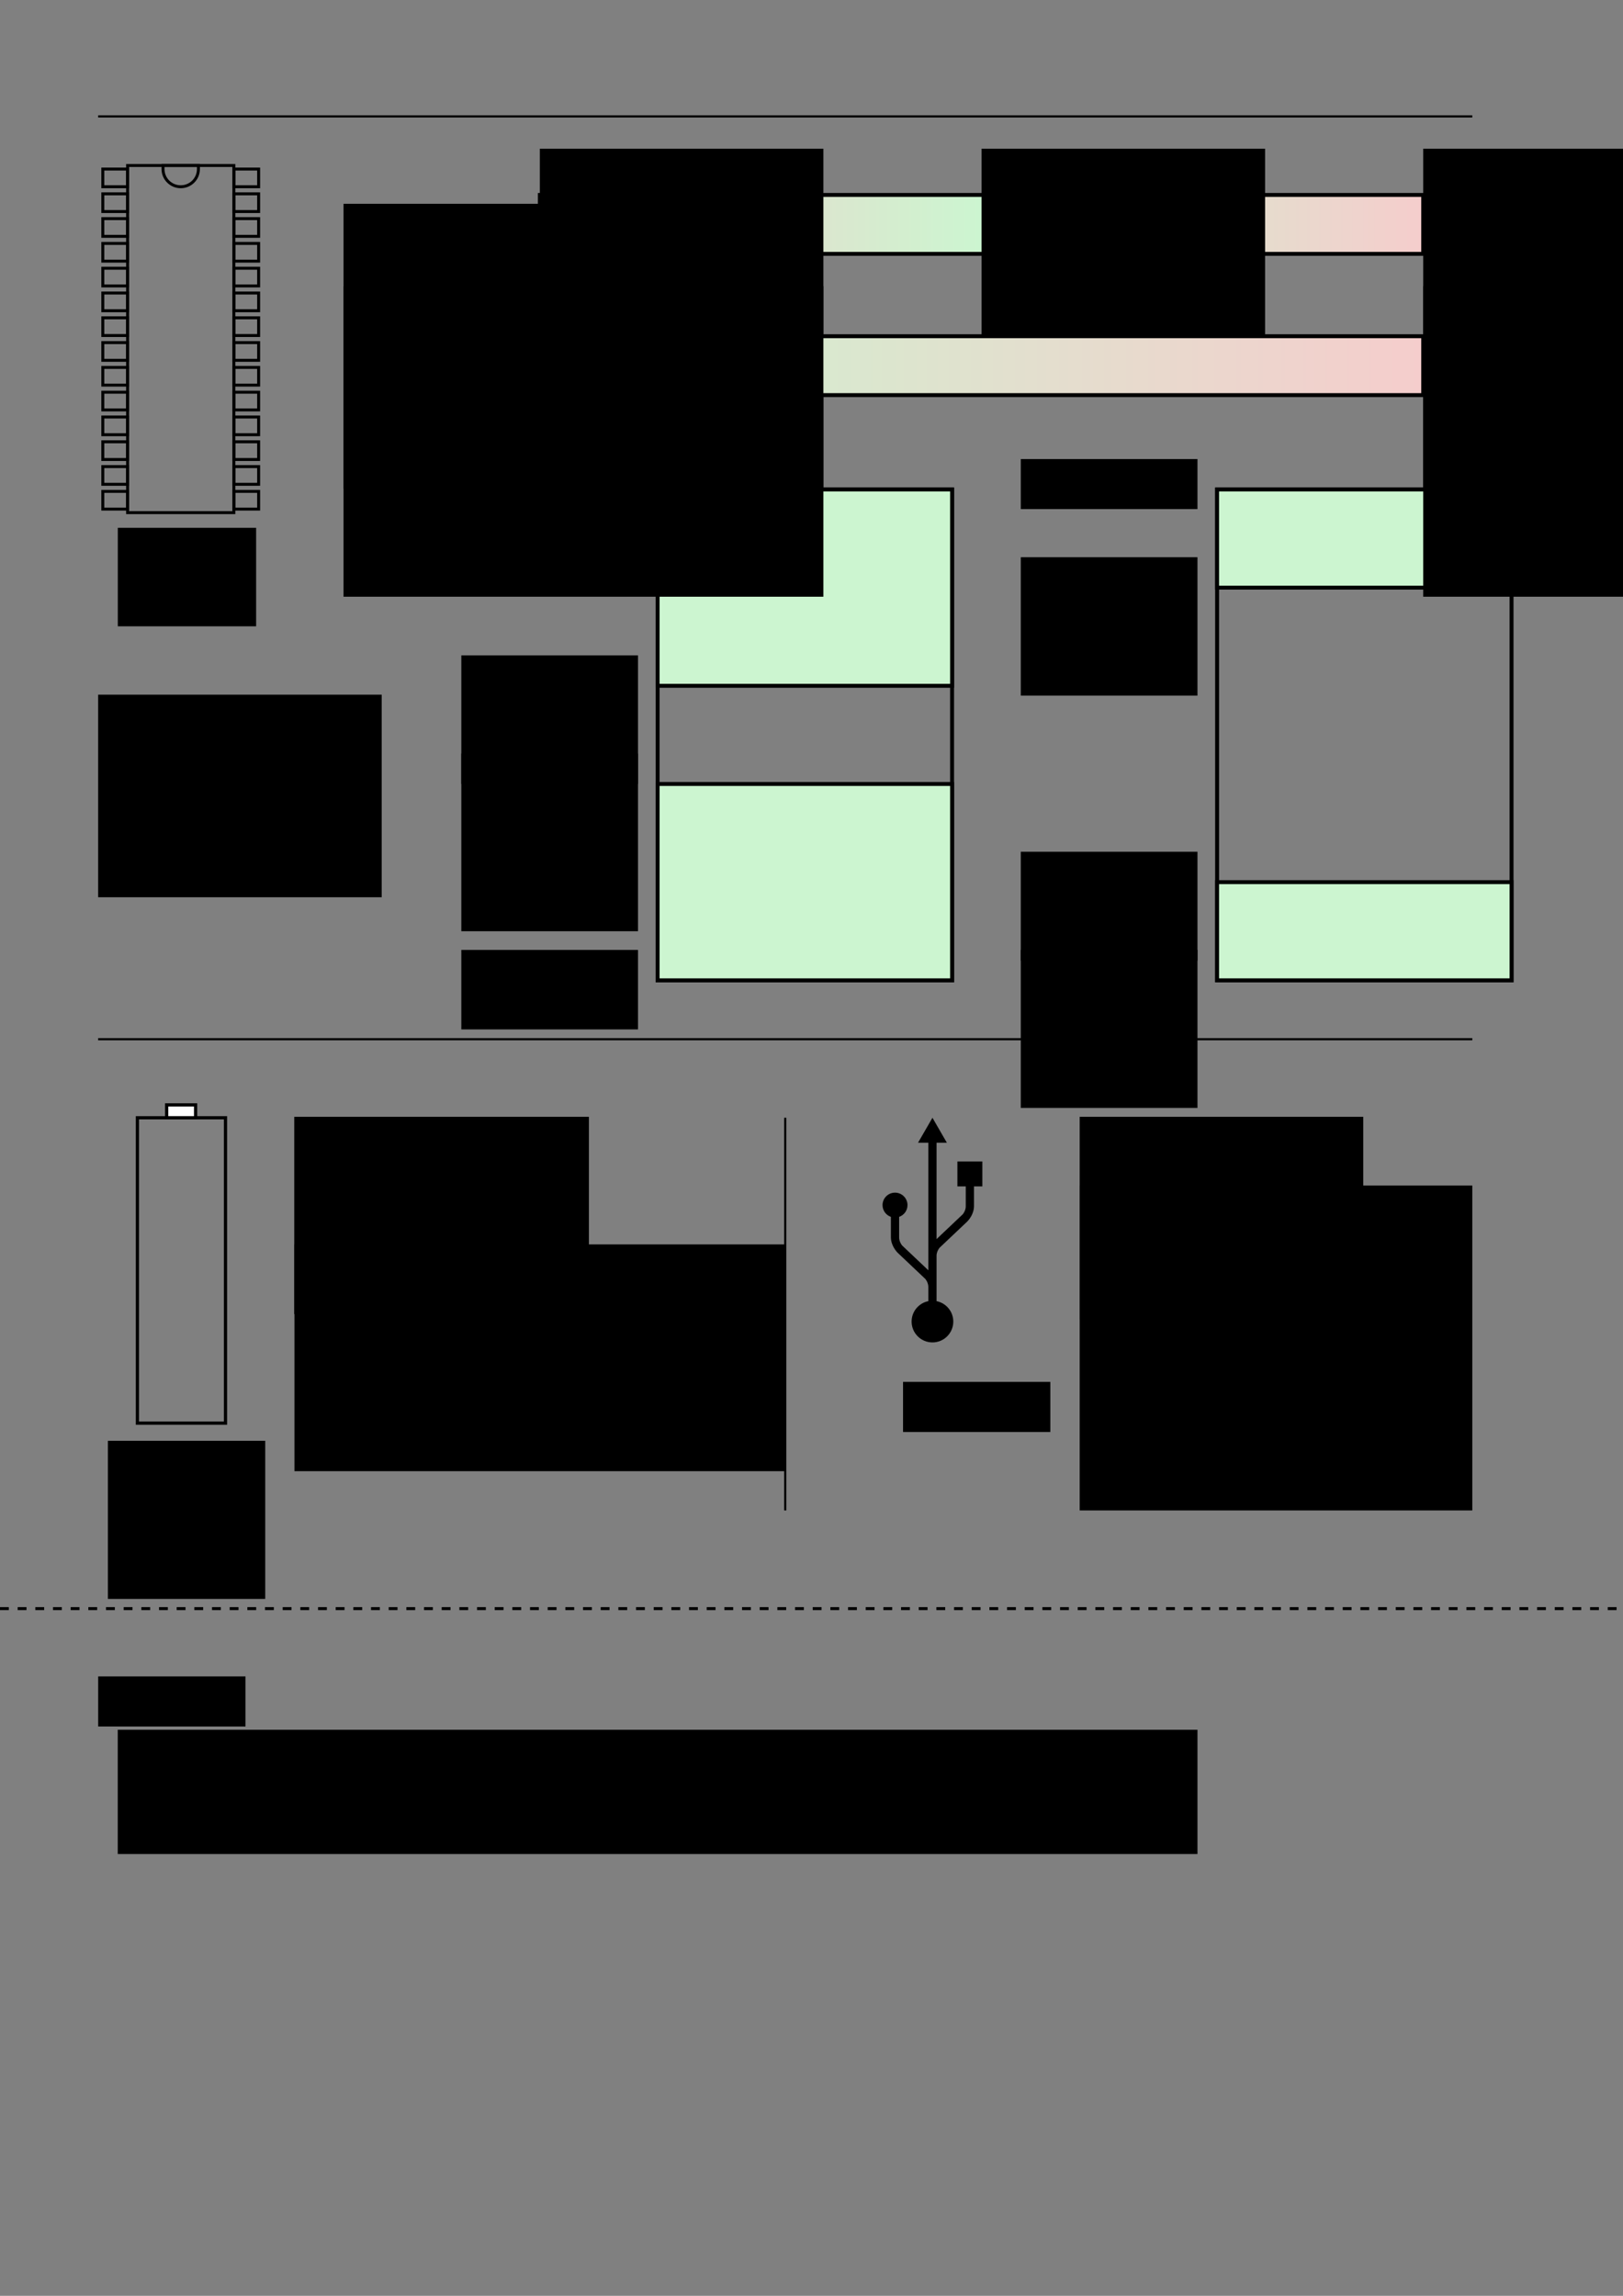 <?xml version="1.0" encoding="UTF-8" standalone="no"?>
<!-- Created with Inkscape (http://www.inkscape.org/) -->

<svg
   xmlns:dc="http://purl.org/dc/elements/1.1/"
   xmlns:cc="http://creativecommons.org/ns#"
   xmlns:rdf="http://www.w3.org/1999/02/22-rdf-syntax-ns#"
   xmlns:svg="http://www.w3.org/2000/svg"
   xmlns="http://www.w3.org/2000/svg"
   xmlns:xlink="http://www.w3.org/1999/xlink"
   xmlns:sodipodi="http://sodipodi.sourceforge.net/DTD/sodipodi-0.dtd"
   xmlns:inkscape="http://www.inkscape.org/namespaces/inkscape"
   width="744.094"
   height="1052.362"
   id="svg2"
   version="1.1"
   inkscape:version="0.48.5 r10040"
   sodipodi:docname="cheatsheet-pg2.svg">
  <rect width="100%" height="100%" fill="#808080" stroke="none"/>
  <defs
     id="defs4">
    <linearGradient
       id="linearGradient11385">
      <stop
         style="stop-color:#ccf5d0;stop-opacity:1;"
         offset="0"
         id="stop11387" />
      <stop
         style="stop-color:#f5cdcc;stop-opacity:1;"
         offset="1"
         id="stop11389" />
    </linearGradient>
    <linearGradient
       id="linearGradient9529">
      <stop
         style="stop-color:#f5decc;stop-opacity:1;"
         offset="0"
         id="stop9531" />
      <stop
         style="stop-color:#f5decc;stop-opacity:0;"
         offset="1"
         id="stop9533" />
    </linearGradient>
    <linearGradient
       id="linearGradient9102">
      <stop
         style="stop-color:#f5cdcc;stop-opacity:1;"
         offset="0"
         id="stop9104" />
      <stop
         id="stop9112"
         offset="0.5"
         style="stop-color:#ccf5d0;stop-opacity:1;" />
      <stop
         style="stop-color:#f5cdcc;stop-opacity:1;"
         offset="1"
         id="stop9106" />
    </linearGradient>
    <clipPath
       clipPathUnits="userSpaceOnUse"
       id="clipPath10225">
      <rect
         style="fill:#000000;fill-opacity:1;stroke:#000000;stroke-width:0.547;stroke-miterlimit:4;stroke-opacity:1;stroke-dasharray:none;stroke-dashoffset:0"
         id="rect10227"
         width="123.944"
         height="8.136"
         x="197.489"
         y="635.989" />
    </clipPath>
    <linearGradient
       inkscape:collect="always"
       xlink:href="#linearGradient9102"
       id="linearGradient10415"
       gradientUnits="userSpaceOnUse"
       gradientTransform="translate(45,-18)"
       x1="179.1"
       y1="174.862"
       x2="540.9"
       y2="174.862" />
    <linearGradient
       inkscape:collect="always"
       xlink:href="#colors"
       id="gradient"
       x1="72.5"
       y1="43.5"
       x2="72.5"
       y2="50"
       gradientUnits="userSpaceOnUse"
       spreadMethod="reflect" />
    <linearGradient
       id="colors">
      <stop
         style="stop-color:#333333;stop-opacity:1"
         offset="0"
         id="dark" />
      <stop
         style="stop-color:#e6e6e6;stop-opacity:1"
         offset="1"
         id="light" />
    </linearGradient>
    <linearGradient
       inkscape:collect="always"
       xlink:href="#linearGradient11385"
       id="linearGradient12364"
       gradientUnits="userSpaceOnUse"
       gradientTransform="translate(22.5,-61.247)"
       x1="224.1"
       y1="228.862"
       x2="630.9"
       y2="228.862" />
    <linearGradient
       inkscape:collect="always"
       xlink:href="#linearGradient9102"
       id="linearGradient12426"
       gradientUnits="userSpaceOnUse"
       gradientTransform="translate(67.5,-83.747)"
       x1="180"
       y1="173.109"
       x2="585"
       y2="173.109" />
  </defs>
  <sodipodi:namedview
     id="base"
     pagecolor="#ffffff"
     bordercolor="#666666"
     borderopacity="1.0"
     inkscape:pageopacity="0.0"
     inkscape:pageshadow="2"
     inkscape:zoom="0.98994951"
     inkscape:cx="513.82071"
     inkscape:cy="506.66891"
     inkscape:document-units="in"
     inkscape:current-layer="layer1"
     showgrid="true"
     inkscape:window-width="1680"
     inkscape:window-height="1001"
     inkscape:window-x="0"
     inkscape:window-y="26"
     inkscape:window-maximized="1"
     showguides="true"
     inkscape:guide-bbox="true"
     units="in">
    <inkscape:grid
       type="xygrid"
       id="grid2985"
       empspacing="10"
       visible="true"
       enabled="true"
       snapvisiblegridlinesonly="true"
       units="in"
       spacingx="0.05in"
       spacingy="0.05in" />
    <sodipodi:guide
       orientation="0,1"
       position="432,828"
       id="guide3859" />
  </sodipodi:namedview>
  <g
     inkscape:label="Layer 1"
     inkscape:groupmode="layer"
     id="layer1">
    <path
       style="fill:none;stroke:#000000;stroke-width:1.35;stroke-linecap:butt;stroke-linejoin:miter;stroke-opacity:1;stroke-miterlimit:4;stroke-dasharray:4.05,4.05;stroke-dashoffset:0"
       d="m 0,737.362 742.5,0"
       id="path4693"
       inkscape:connector-curvature="0"
       sodipodi:nodetypes="cc" />
    <flowRoot
       xml:space="preserve"
       id="flowRoot9092"
       style="font-size:40px;font-style:normal;font-variant:normal;font-weight:normal;font-stretch:normal;line-height:125%;letter-spacing:0px;word-spacing:0px;fill:#000000;fill-opacity:1;stroke:none;font-family:Droid Sans;-inkscape-font-specification:Droid Sans"
       transform="translate(67.5,-84.655)"><flowRegion
         id="flowRegion9094"><rect
           id="rect9096"
           width="130"
           height="92.857"
           x="90"
           y="178.076" /></flowRegion><flowPara
         id="flowPara9098"
         style="font-size:14px">VDD</flowPara></flowRoot>    <rect
       style="fill:url(#linearGradient12426);fill-opacity:1;stroke:#000000;stroke-width:1.8;stroke-miterlimit:4;stroke-opacity:1;stroke-dasharray:none;stroke-dashoffset:0"
       id="rect9100"
       width="405"
       height="27"
       x="247.5"
       y="89.362"
       rx="0"
       ry="0" />
    <flowRoot
       xml:space="preserve"
       id="flowRoot9092-6"
       style="font-size:40px;font-style:normal;font-variant:normal;font-weight:normal;font-stretch:normal;line-height:125%;letter-spacing:0px;word-spacing:0px;fill:#000000;fill-opacity:1;stroke:none;font-family:Droid Sans;-inkscape-font-specification:Droid Sans"
       transform="translate(157.5,-109.902)"><flowRegion
         id="flowRegion9094-6"><rect
           id="rect9096-8"
           width="130"
           height="92.857"
           x="90"
           y="178.076" /></flowRegion><flowPara
         id="flowPara9098-3"
         style="font-size:14px">1.8 V</flowPara></flowRoot>    <flowRoot
       xml:space="preserve"
       id="flowRoot9092-6-5"
       style="font-size:40px;font-style:normal;font-variant:normal;font-weight:normal;font-stretch:normal;line-height:125%;letter-spacing:0px;word-spacing:0px;fill:#000000;fill-opacity:1;stroke:none;font-family:Droid Sans;-inkscape-font-specification:Droid Sans"
       transform="translate(562.5,-109.902)"><flowRegion
         id="flowRegion9094-6-8"><rect
           id="rect9096-8-1"
           width="130"
           height="92.857"
           x="90"
           y="178.076" /></flowRegion><flowPara
         id="flowPara9098-3-2"
         style="font-size:14px">3.6 V</flowPara></flowRoot>    <flowRoot
       xml:space="preserve"
       id="flowRoot9092-6-5-9"
       style="font-size:40px;font-style:normal;font-variant:normal;font-weight:normal;font-stretch:normal;line-height:125%;letter-spacing:0px;word-spacing:0px;fill:#000000;fill-opacity:1;stroke:none;font-family:Droid Sans;-inkscape-font-specification:Droid Sans"
       transform="translate(360,-109.902)"><flowRegion
         id="flowRegion9094-6-8-0"><rect
           id="rect9096-8-1-4"
           width="130"
           height="92.857"
           x="90"
           y="178.076" /></flowRegion><flowPara
         id="flowPara9098-3-2-5"
         style="font-size:14px">3.3 V</flowPara></flowRoot>    <flowRoot
       xml:space="preserve"
       id="flowRoot9092-8"
       style="font-size:40px;font-style:normal;font-variant:normal;font-weight:normal;font-stretch:normal;line-height:125%;letter-spacing:0px;word-spacing:0px;fill:#000000;fill-opacity:1;stroke:none;font-family:Droid Sans;-inkscape-font-specification:Droid Sans"
       transform="translate(67.5,-46.902)"><flowRegion
         id="flowRegion9094-2"><rect
           id="rect9096-7"
           width="130"
           height="92.857"
           x="90"
           y="178.076" /></flowRegion><flowPara
         id="flowPara9098-36"
         style="font-size:14px">IDD</flowPara><flowPara
         style="font-size:14px"
         id="flowPara11355">at</flowPara></flowRoot>    <rect
       style="fill:none;stroke:#000000;stroke-width:1.8;stroke-miterlimit:4;stroke-opacity:1;stroke-dasharray:none;stroke-dashoffset:0"
       id="rect9251"
       width="135"
       height="225"
       x="558"
       y="224.362" />
    <rect
       style="fill:#ccf5d0;fill-opacity:1;stroke:#000000;stroke-width:1.8;stroke-miterlimit:4;stroke-opacity:1;stroke-dasharray:none;stroke-dashoffset:0"
       id="rect9251-7"
       width="135"
       height="45"
       x="558"
       y="224.362" />
    <rect
       style="fill:#ccf5d0;fill-opacity:1;stroke:#000000;stroke-width:1.8;stroke-miterlimit:4;stroke-opacity:1;stroke-dasharray:none;stroke-dashoffset:0"
       id="rect9251-7-8"
       width="135"
       height="45"
       x="558"
       y="404.362" />
    <g
       id="g3836"
       transform="translate(54,-1.753)">
      <rect
         y="226.115"
         x="247.5"
         height="225"
         width="135"
         id="rect9251-6"
         style="fill:none;stroke:#000000;stroke-width:1.8;stroke-miterlimit:4;stroke-opacity:1;stroke-dasharray:none;stroke-dashoffset:0" />
      <rect
         y="226.115"
         x="247.5"
         height="90"
         width="135"
         id="rect9251-7-5"
         style="fill:#ccf5d0;fill-opacity:1;stroke:#000000;stroke-width:1.8;stroke-miterlimit:4;stroke-opacity:1;stroke-dasharray:none;stroke-dashoffset:0" />
      <rect
         y="361.115"
         x="247.5"
         height="90"
         width="135"
         id="rect9251-7-8-8"
         style="fill:#ccf5d0;fill-opacity:1;stroke:#000000;stroke-width:1.8;stroke-miterlimit:4;stroke-opacity:1;stroke-dasharray:none;stroke-dashoffset:0" />
      <flowRoot
         transform="translate(67.5,34.098)"
         style="font-size:40px;font-style:normal;font-variant:normal;font-weight:normal;font-stretch:normal;text-align:end;line-height:125%;letter-spacing:0px;word-spacing:0px;text-anchor:end;fill:#000000;fill-opacity:1;stroke:none;font-family:Droid Sans;-inkscape-font-specification:Droid Sans"
         id="flowRoot9092-2"
         xml:space="preserve"><flowRegion
           id="flowRegion9094-4"><rect
             style="text-align:end;text-anchor:end"
             y="178.076"
             x="90"
             height="58.941"
             width="81"
             id="rect9096-4" /></flowRegion><flowPara
           style="font-size:14px;text-align:end;text-anchor:end"
           id="flowPara9098-39">VDD</flowPara></flowRoot>      <flowRoot
         transform="translate(67.5,124.098)"
         style="font-size:40px;font-style:normal;font-variant:normal;font-weight:normal;font-stretch:normal;text-align:end;line-height:125%;letter-spacing:0px;word-spacing:0px;text-anchor:end;fill:#000000;fill-opacity:1;stroke:none;font-family:Droid Sans;-inkscape-font-specification:Droid Sans"
         id="flowRoot9092-2-2"
         xml:space="preserve"><flowRegion
           id="flowRegion9094-4-2"><rect
             style="text-align:end;text-anchor:end"
             y="178.076"
             x="90"
             height="58.941"
             width="81"
             id="rect9096-4-7" /></flowRegion><flowPara
           style="font-size:14px;text-align:end;text-anchor:end"
           id="flowPara9098-39-6">VIH </flowPara><flowPara
           id="flowPara9539"
           style="font-size:14px;text-align:end;text-anchor:end">  = 0.7 x VDD</flowPara></flowRoot>      <flowRoot
         transform="translate(67.5,169.098)"
         style="font-size:40px;font-style:normal;font-variant:normal;font-weight:normal;font-stretch:normal;text-align:end;line-height:125%;letter-spacing:0px;word-spacing:0px;text-anchor:end;fill:#000000;fill-opacity:1;stroke:none;font-family:Droid Sans;-inkscape-font-specification:Droid Sans"
         id="flowRoot9092-2-2-7"
         xml:space="preserve"><flowRegion
           id="flowRegion9094-4-2-8"><rect
             style="text-align:end;text-anchor:end"
             y="178.076"
             x="90"
             height="81.441"
             width="81"
             id="rect9096-4-7-7" /></flowRegion><flowPara
           style="font-size:14px;text-align:end;text-anchor:end"
           id="flowPara9098-39-6-9">VIL</flowPara><flowPara
           id="flowPara9541"
           style="font-size:14px;text-align:end;text-anchor:end">  = 0.3 x VDD</flowPara></flowRoot>      <flowRoot
         transform="translate(67.5,259.098)"
         style="font-size:40px;font-style:normal;font-variant:normal;font-weight:normal;font-stretch:normal;text-align:end;line-height:125%;letter-spacing:0px;word-spacing:0px;text-anchor:end;fill:#000000;fill-opacity:1;stroke:none;font-family:Droid Sans;-inkscape-font-specification:Droid Sans"
         id="flowRoot9092-2-2-7-9"
         xml:space="preserve"><flowRegion
           id="flowRegion9094-4-2-8-7"><rect
             style="text-align:end;text-anchor:end"
             y="178.076"
             x="90"
             height="36.441"
             width="81"
             id="rect9096-4-7-7-6" /></flowRegion><flowPara
           style="font-size:14px;text-align:end;text-anchor:end"
           id="flowPara9098-39-6-9-4">GND</flowPara></flowRoot>    </g>
    <flowRoot
       xml:space="preserve"
       id="flowRoot9092-2-8"
       style="font-size:40px;font-style:normal;font-variant:normal;font-weight:normal;font-stretch:normal;text-align:end;line-height:125%;letter-spacing:0px;word-spacing:0px;text-anchor:end;fill:#000000;fill-opacity:1;stroke:none;font-family:Droid Sans;-inkscape-font-specification:Droid Sans"
       transform="translate(378,32.345)"><flowRegion
         id="flowRegion9094-4-8"><rect
           id="rect9096-4-3"
           width="81"
           height="22.941"
           x="90"
           y="178.076"
           style="text-align:end;text-anchor:end" /></flowRegion><flowPara
         id="flowPara9098-39-1"
         style="font-size:14px;text-align:end;text-anchor:end">VDD</flowPara></flowRoot>    <flowRoot
       xml:space="preserve"
       id="flowRoot9092-2-2-4"
       style="font-size:40px;font-style:normal;font-variant:normal;font-weight:normal;font-stretch:normal;text-align:end;line-height:125%;letter-spacing:0px;word-spacing:0px;text-anchor:end;fill:#000000;fill-opacity:1;stroke:none;font-family:Droid Sans;-inkscape-font-specification:Droid Sans"
       transform="translate(378,77.345)"><flowRegion
         id="flowRegion9094-4-2-2"><rect
           id="rect9096-4-7-5"
           width="81"
           height="63.441"
           x="90"
           y="178.076"
           style="text-align:end;text-anchor:end" /></flowRegion><flowPara
         id="flowPara9098-39-6-5"
         style="font-size:14px;text-align:end;text-anchor:end">VOH</flowPara><flowPara
         style="font-size:14px;text-align:end;text-anchor:end"
         id="flowPara9543">  = VDD - 0.4</flowPara></flowRoot>    <flowRoot
       xml:space="preserve"
       id="flowRoot9092-2-2-4-6"
       style="font-size:40px;font-style:normal;font-variant:normal;font-weight:normal;font-stretch:normal;text-align:end;line-height:125%;letter-spacing:0px;word-spacing:0px;text-anchor:end;fill:#000000;fill-opacity:1;stroke:none;font-family:Droid Sans;-inkscape-font-specification:Droid Sans"
       transform="translate(378,212.345)"><flowRegion
         id="flowRegion9094-4-2-2-4"><rect
           id="rect9096-4-7-5-5"
           width="81"
           height="49.941"
           x="90"
           y="178.076"
           style="text-align:end;text-anchor:end" /></flowRegion><flowPara
         style="font-size:14px;text-align:end;text-anchor:end"
         id="flowPara9545">VOL</flowPara><flowPara
         style="font-size:14px;text-align:end;text-anchor:end"
         id="flowPara10394">  = 0.4</flowPara></flowRoot>    <flowRoot
       xml:space="preserve"
       id="flowRoot9092-2-2-4-6-1"
       style="font-size:40px;font-style:normal;font-variant:normal;font-weight:normal;font-stretch:normal;text-align:end;line-height:125%;letter-spacing:0px;word-spacing:0px;text-anchor:end;fill:#000000;fill-opacity:1;stroke:none;font-family:Droid Sans;-inkscape-font-specification:Droid Sans"
       transform="translate(378,257.345)"><flowRegion
         id="flowRegion9094-4-2-2-4-3"><rect
           id="rect9096-4-7-5-5-5"
           width="81"
           height="72.441"
           x="90"
           y="178.076"
           style="text-align:end;text-anchor:end" /></flowRegion><flowPara
         id="flowPara9098-39-6-5-2-5"
         style="font-size:14px;text-align:end;text-anchor:end">GND</flowPara></flowRoot>    <rect
       style="fill:url(#linearGradient12364);fill-opacity:1;stroke:#000000;stroke-width:1.8;stroke-miterlimit:4;stroke-opacity:1;stroke-dasharray:none;stroke-dashoffset:0"
       id="rect10244"
       width="405"
       height="27"
       x="247.5"
       y="154.115" />
    <flowRoot
       xml:space="preserve"
       id="flowRoot9092-6-0"
       style="font-size:40px;font-style:normal;font-variant:normal;font-weight:normal;font-stretch:normal;line-height:125%;letter-spacing:0px;word-spacing:0px;fill:#000000;fill-opacity:1;stroke:none;font-family:Droid Sans;-inkscape-font-specification:Droid Sans"
       transform="translate(157.5,-46.902)"><flowRegion
         id="flowRegion9094-6-0"><rect
           id="rect9096-8-5"
           width="130"
           height="92.857"
           x="90"
           y="178.076" /></flowRegion><flowPara
         id="flowPara9098-3-22"
         style="font-size:14px">3 mA</flowPara></flowRoot>    <flowRoot
       xml:space="preserve"
       id="flowRoot9092-6-0-4"
       style="font-size:40px;font-style:normal;font-variant:normal;font-weight:normal;font-stretch:normal;line-height:125%;letter-spacing:0px;word-spacing:0px;fill:#000000;fill-opacity:1;stroke:none;font-family:Droid Sans;-inkscape-font-specification:Droid Sans"
       transform="translate(562.5,-46.902)"><flowRegion
         id="flowRegion9094-6-0-0"><rect
           id="rect9096-8-5-9"
           width="130"
           height="92.857"
           x="90"
           y="178.076" /></flowRegion><flowPara
         id="flowPara9098-3-22-4"
         style="font-size:14px">9 mA</flowPara></flowRoot>    <flowRoot
       xml:space="preserve"
       id="flowRoot9092-6-0-0"
       style="font-size:40px;font-style:normal;font-variant:normal;font-weight:normal;font-stretch:normal;line-height:125%;letter-spacing:0px;word-spacing:0px;fill:#000000;fill-opacity:1;stroke:none;font-family:Droid Sans;-inkscape-font-specification:Droid Sans"
       transform="translate(157.5,2.598)"><flowRegion
         id="flowRegion9094-6-0-1"><rect
           id="rect9096-8-5-3"
           width="130"
           height="92.857"
           x="90"
           y="178.076" /></flowRegion><flowPara
         id="flowPara9098-3-22-7"
         style="font-size:14px">12 MHz</flowPara></flowRoot>    <flowRoot
       xml:space="preserve"
       id="flowRoot9092-6-0-0-7"
       style="font-size:40px;font-style:normal;font-variant:normal;font-weight:normal;font-stretch:normal;line-height:125%;letter-spacing:0px;word-spacing:0px;fill:#000000;fill-opacity:1;stroke:none;font-family:Droid Sans;-inkscape-font-specification:Droid Sans"
       transform="translate(562.5,2.598)"><flowRegion
         id="flowRegion9094-6-0-1-7"><rect
           id="rect9096-8-5-3-7"
           width="130"
           height="92.857"
           x="90"
           y="178.076" /></flowRegion><flowPara
         id="flowPara9098-3-22-7-5"
         style="font-size:14px">50 MHz</flowPara></flowRoot>    <flowRoot
       xml:space="preserve"
       id="flowRoot9092-8-0"
       style="font-size:40px;font-style:normal;font-variant:normal;font-weight:normal;font-stretch:normal;line-height:125%;letter-spacing:0px;word-spacing:0px;fill:#000000;fill-opacity:1;stroke:none;font-family:Droid Sans;-inkscape-font-specification:Droid Sans"
       transform="translate(67.5,2.598)"><flowRegion
         id="flowRegion9094-2-1"><rect
           id="rect9096-7-2"
           width="130"
           height="92.857"
           x="90"
           y="178.076" /></flowRegion><flowPara
         style="font-size:14px"
         id="flowPara11357">Sys. Clock</flowPara></flowRoot>    <path
       style="fill:none;stroke:#000000;stroke-width:1px;stroke-linecap:butt;stroke-linejoin:miter;stroke-opacity:1"
       d="m 45,53.362 630,0"
       id="path11628"
       inkscape:connector-curvature="0" />
    <path
       style="fill:none;stroke:#000000;stroke-width:1px;stroke-linecap:butt;stroke-linejoin:miter;stroke-opacity:1"
       d="m 45,476.362 630,0"
       id="path11628-8"
       inkscape:connector-curvature="0" />
    <g
       id="g12311"
       style="stroke-width:1.35;stroke-miterlimit:4;stroke-dasharray:none">
      <rect
         y="75.862"
         x="58.5"
         height="159.124"
         width="48.711"
         id="rect3229"
         style="fill:none;stroke:#000000;stroke-width:1.35;stroke-miterlimit:4;stroke-opacity:1;stroke-dasharray:none;stroke-dashoffset:0" />
      <rect
         y="77.486"
         x="47.134"
         height="8.119"
         width="11.366"
         id="rect4034"
         style="fill:none;stroke:#000000;stroke-width:1.35;stroke-miterlimit:4;stroke-opacity:1;stroke-dasharray:none;stroke-dashoffset:0" />
      <rect
         y="88.852"
         x="47.134"
         height="8.119"
         width="11.366"
         id="rect4034-6"
         style="fill:none;stroke:#000000;stroke-width:1.35;stroke-miterlimit:4;stroke-opacity:1;stroke-dasharray:none;stroke-dashoffset:0" />
      <rect
         y="100.218"
         x="47.134"
         height="8.119"
         width="11.366"
         id="rect4034-5"
         style="fill:none;stroke:#000000;stroke-width:1.35;stroke-miterlimit:4;stroke-opacity:1;stroke-dasharray:none;stroke-dashoffset:0" />
      <rect
         y="111.584"
         x="47.134"
         height="8.119"
         width="11.366"
         id="rect4034-4"
         style="fill:none;stroke:#000000;stroke-width:1.35;stroke-miterlimit:4;stroke-opacity:1;stroke-dasharray:none;stroke-dashoffset:0" />
      <rect
         y="122.95"
         x="47.134"
         height="8.119"
         width="11.366"
         id="rect4034-8"
         style="fill:none;stroke:#000000;stroke-width:1.35;stroke-miterlimit:4;stroke-opacity:1;stroke-dasharray:none;stroke-dashoffset:0" />
      <rect
         y="134.316"
         x="47.134"
         height="8.119"
         width="11.366"
         id="rect4034-2"
         style="fill:none;stroke:#000000;stroke-width:1.35;stroke-miterlimit:4;stroke-opacity:1;stroke-dasharray:none;stroke-dashoffset:0" />
      <rect
         y="145.682"
         x="47.134"
         height="8.119"
         width="11.366"
         id="rect4034-3"
         style="fill:none;stroke:#000000;stroke-width:1.35;stroke-miterlimit:4;stroke-opacity:1;stroke-dasharray:none;stroke-dashoffset:0" />
      <rect
         y="157.048"
         x="47.134"
         height="8.119"
         width="11.366"
         id="rect4034-0"
         style="fill:none;stroke:#000000;stroke-width:1.35;stroke-miterlimit:4;stroke-opacity:1;stroke-dasharray:none;stroke-dashoffset:0" />
      <rect
         y="168.414"
         x="47.134"
         height="8.119"
         width="11.366"
         id="rect4034-9"
         style="fill:none;stroke:#000000;stroke-width:1.35;stroke-miterlimit:4;stroke-opacity:1;stroke-dasharray:none;stroke-dashoffset:0" />
      <rect
         y="179.78"
         x="47.134"
         height="8.119"
         width="11.366"
         id="rect4034-32"
         style="fill:none;stroke:#000000;stroke-width:1.35;stroke-miterlimit:4;stroke-opacity:1;stroke-dasharray:none;stroke-dashoffset:0" />
      <rect
         y="191.146"
         x="47.134"
         height="8.119"
         width="11.366"
         id="rect4034-7"
         style="fill:none;stroke:#000000;stroke-width:1.35;stroke-miterlimit:4;stroke-opacity:1;stroke-dasharray:none;stroke-dashoffset:0" />
      <rect
         y="202.512"
         x="47.134"
         height="8.119"
         width="11.366"
         id="rect4034-35"
         style="fill:none;stroke:#000000;stroke-width:1.35;stroke-miterlimit:4;stroke-opacity:1;stroke-dasharray:none;stroke-dashoffset:0" />
      <rect
         y="213.878"
         x="47.134"
         height="8.119"
         width="11.366"
         id="rect4034-34"
         style="fill:none;stroke:#000000;stroke-width:1.35;stroke-miterlimit:4;stroke-opacity:1;stroke-dasharray:none;stroke-dashoffset:0" />
      <rect
         y="225.244"
         x="47.134"
         height="8.119"
         width="11.366"
         id="rect4034-1"
         style="fill:none;stroke:#000000;stroke-width:1.35;stroke-miterlimit:4;stroke-opacity:1;stroke-dasharray:none;stroke-dashoffset:0" />
      <rect
         y="77.486"
         x="107.211"
         height="8.119"
         width="11.366"
         id="rect4034-65"
         style="fill:none;stroke:#000000;stroke-width:1.35;stroke-miterlimit:4;stroke-opacity:1;stroke-dasharray:none;stroke-dashoffset:0" />
      <rect
         y="88.852"
         x="107.211"
         height="8.119"
         width="11.366"
         id="rect4034-6-8"
         style="fill:none;stroke:#000000;stroke-width:1.35;stroke-miterlimit:4;stroke-opacity:1;stroke-dasharray:none;stroke-dashoffset:0" />
      <rect
         y="100.218"
         x="107.211"
         height="8.119"
         width="11.366"
         id="rect4034-5-6"
         style="fill:none;stroke:#000000;stroke-width:1.35;stroke-miterlimit:4;stroke-opacity:1;stroke-dasharray:none;stroke-dashoffset:0" />
      <rect
         y="111.584"
         x="107.211"
         height="8.119"
         width="11.366"
         id="rect4034-4-0"
         style="fill:none;stroke:#000000;stroke-width:1.35;stroke-miterlimit:4;stroke-opacity:1;stroke-dasharray:none;stroke-dashoffset:0" />
      <rect
         y="122.95"
         x="107.211"
         height="8.119"
         width="11.366"
         id="rect4034-8-0"
         style="fill:none;stroke:#000000;stroke-width:1.35;stroke-miterlimit:4;stroke-opacity:1;stroke-dasharray:none;stroke-dashoffset:0" />
      <rect
         y="134.316"
         x="107.211"
         height="8.119"
         width="11.366"
         id="rect4034-2-8"
         style="fill:none;stroke:#000000;stroke-width:1.35;stroke-miterlimit:4;stroke-opacity:1;stroke-dasharray:none;stroke-dashoffset:0" />
      <rect
         y="145.682"
         x="107.211"
         height="8.119"
         width="11.366"
         id="rect4034-3-3"
         style="fill:none;stroke:#000000;stroke-width:1.35;stroke-miterlimit:4;stroke-opacity:1;stroke-dasharray:none;stroke-dashoffset:0" />
      <rect
         y="157.048"
         x="107.211"
         height="8.119"
         width="11.366"
         id="rect4034-0-1"
         style="fill:none;stroke:#000000;stroke-width:1.35;stroke-miterlimit:4;stroke-opacity:1;stroke-dasharray:none;stroke-dashoffset:0" />
      <rect
         y="168.414"
         x="107.211"
         height="8.119"
         width="11.366"
         id="rect4034-9-4"
         style="fill:none;stroke:#000000;stroke-width:1.35;stroke-miterlimit:4;stroke-opacity:1;stroke-dasharray:none;stroke-dashoffset:0" />
      <rect
         y="179.78"
         x="107.211"
         height="8.119"
         width="11.366"
         id="rect4034-32-7"
         style="fill:none;stroke:#000000;stroke-width:1.35;stroke-miterlimit:4;stroke-opacity:1;stroke-dasharray:none;stroke-dashoffset:0" />
      <rect
         y="191.146"
         x="107.211"
         height="8.119"
         width="11.366"
         id="rect4034-7-0"
         style="fill:none;stroke:#000000;stroke-width:1.35;stroke-miterlimit:4;stroke-opacity:1;stroke-dasharray:none;stroke-dashoffset:0" />
      <rect
         y="202.512"
         x="107.211"
         height="8.119"
         width="11.366"
         id="rect4034-35-4"
         style="fill:none;stroke:#000000;stroke-width:1.35;stroke-miterlimit:4;stroke-opacity:1;stroke-dasharray:none;stroke-dashoffset:0" />
      <rect
         y="213.878"
         x="107.211"
         height="8.119"
         width="11.366"
         id="rect4034-34-7"
         style="fill:none;stroke:#000000;stroke-width:1.35;stroke-miterlimit:4;stroke-opacity:1;stroke-dasharray:none;stroke-dashoffset:0" />
      <rect
         y="225.244"
         x="107.211"
         height="8.119"
         width="11.366"
         id="rect4034-1-3"
         style="fill:none;stroke:#000000;stroke-width:1.35;stroke-miterlimit:4;stroke-opacity:1;stroke-dasharray:none;stroke-dashoffset:0" />
      <path
         inkscape:connector-curvature="0"
         id="rect4575"
         d="m 74.737,75.862 0,1.624 c 0,4.498 3.621,8.119 8.119,8.119 4.498,0 8.119,-3.621 8.119,-8.119 l 0,-1.624 -16.237,0 z"
         style="fill:none;stroke:#000000;stroke-width:1.35;stroke-miterlimit:4;stroke-opacity:1;stroke-dasharray:none;stroke-dashoffset:0" />
    </g>
    <flowRoot
       xml:space="preserve"
       id="flowRoot3999-9"
       style="font-size:14px;font-style:normal;font-weight:normal;line-height:125%;letter-spacing:0px;word-spacing:0px;fill:#000000;fill-opacity:1;stroke:none;font-family:Sans"
       transform="matrix(0.361,0,0,0.361,25.134,190.028)"><flowRegion
         id="flowRegion4001-0"><rect
           id="rect4003-2"
           width="175.649"
           height="125.077"
           x="80"
           y="143.791"
           style="font-size:14px" /></flowRegion><flowPara
         id="flowPara4005-6"
         style="font-size:38.8px;font-style:normal;font-variant:normal;font-weight:normal;font-stretch:normal;font-family:Droid Sans;-inkscape-font-specification:Droid Sans">LPC1114</flowPara></flowRoot>    <rect
       style="fill:none;stroke:#000000;stroke-width:1.474;stroke-linecap:butt;stroke-linejoin:miter;stroke-opacity:1"
       id="battery"
       width="139.99"
       height="40.376"
       x="-652.352"
       y="63"
       transform="matrix(0,-1,1,0,0,0)" />
    <rect
       style="fill:#ffffff;fill-rule:evenodd;stroke:#000000;stroke-width:1.474px;stroke-linecap:butt;stroke-linejoin:miter;stroke-opacity:1"
       id="end"
       width="5.894"
       height="13.262"
       x="-512.362"
       y="76.41"
       transform="matrix(0,-1,1,0,0,0)" />
    <flowRoot
       xml:space="preserve"
       id="flowRoot3999-9-9"
       style="font-size:14px;font-style:normal;font-weight:normal;line-height:125%;letter-spacing:0px;word-spacing:0px;fill:#000000;fill-opacity:1;stroke:none;font-family:Sans"
       transform="matrix(0.361,0,0,0.361,20.591,608.528)"><flowRegion
         id="flowRegion4001-0-1"><rect
           id="rect4003-2-4"
           width="199.793"
           height="200.793"
           x="80"
           y="143.791"
           style="font-size:14px" /></flowRegion><flowPara
         id="flowPara4005-6-5"
         style="font-size:38.8px;font-style:normal;font-variant:normal;font-weight:normal;font-stretch:normal;text-align:center;text-anchor:middle;font-family:Droid Sans;-inkscape-font-specification:Droid Sans">AA Alkaline</flowPara><flowPara
         style="font-size:38.8px;font-style:normal;font-variant:normal;font-weight:normal;font-stretch:normal;text-align:center;text-anchor:middle;font-family:Droid Sans;-inkscape-font-specification:Droid Sans"
         id="flowPara12822">Battery</flowPara></flowRoot>    <flowRoot
       xml:space="preserve"
       id="flowRoot9092-24"
       style="font-size:40px;font-style:normal;font-variant:normal;font-weight:normal;font-stretch:normal;line-height:125%;letter-spacing:0px;word-spacing:0px;fill:#000000;fill-opacity:1;stroke:none;font-family:Droid Sans;-inkscape-font-specification:Droid Sans"
       transform="translate(44.91,333.845)"><flowRegion
         id="flowRegion9094-1"><rect
           id="rect9096-1"
           width="135.09"
           height="90.441"
           x="90"
           y="178.076" /></flowRegion><flowPara
         id="flowPara9098-9"
         style="font-size:14px">Voltage (Good): 1.5 V</flowPara><flowPara
         style="font-size:14px"
         id="flowPara12820">Voltage (Dead): 1.0 V</flowPara></flowRoot>    <flowRoot
       xml:space="preserve"
       id="flowRoot9092-24-2"
       style="font-size:40px;font-style:normal;font-variant:normal;font-weight:normal;font-stretch:normal;line-height:125%;letter-spacing:0px;word-spacing:0px;fill:#000000;fill-opacity:1;stroke:none;font-family:Droid Sans;-inkscape-font-specification:Droid Sans"
       transform="translate(45,392.345)"><flowRegion
         id="flowRegion9094-1-0"><rect
           id="rect9096-1-4"
           width="225"
           height="103.941"
           x="90"
           y="178.076" /></flowRegion><flowPara
         style="font-size:14px"
         id="flowPara12828">Capacity:</flowPara><flowPara
         style="font-size:14px"
         id="flowPara12655">6480 C to 9360 C</flowPara><flowPara
         style="font-size:14px"
         id="flowPara12657">1800mAh to 2600mAh</flowPara></flowRoot>    <path
       style="fill:none;stroke:#000000;stroke-width:1px;stroke-linecap:butt;stroke-linejoin:miter;stroke-opacity:1"
       d="m 360,512.362 0,180"
       id="path12514"
       inkscape:connector-curvature="0"
       sodipodi:nodetypes="cc" />
    <path
       inkscape:connector-curvature="0"
       d="m 427.5,512.362 -6.606,11.44 4.713,0 0,58.472 -12.029,-11.385 c -0.777,-0.969 -1.321,-2.237 -1.352,-3.541 0,-5.276 -10e-4,-8.408 -0.004,-9.562 2.227,-0.782 3.835,-2.881 3.835,-5.378 0,-3.158 -2.562,-5.72 -5.721,-5.72 -3.16,0 -5.722,2.562 -5.722,5.72 0,2.496 1.607,4.596 3.832,5.378 l -0.002,9.45 c 0,2.561 1.405,5.245 3.052,6.953 -0.049,-0.047 -0.101,-0.095 9.2e-4,0.003 0.041,0.036 12.761,12.079 12.761,12.079 0.775,0.967 1.317,2.234 1.348,3.537 l 0,6.615 c -4.37,0.877 -7.662,4.736 -7.662,9.364 0,5.277 4.278,9.555 9.554,9.555 5.277,0 9.555,-4.278 9.555,-9.555 0,-4.63 -3.295,-8.488 -7.668,-9.365 l 0,-6.499 c 0,-0.017 9.2e-4,-0.033 0,-0.05 l 0,-14.374 c 0.033,-1.301 0.575,-2.566 1.352,-3.532 0,0 12.719,-12.04 12.76,-12.078 0.102,-0.097 0.049,-0.049 9.2e-4,-9.1e-4 1.647,-1.708 3.051,-4.393 3.051,-6.954 l -0.002,-9.107 3.836,0 0,-11.443 -11.442,0 0,11.443 3.831,0 c 0,0 -0.004,2.399 -0.004,9.218 -0.03,1.304 -0.574,2.573 -1.351,3.542 l -12.031,11.388 0,-44.173 4.72,0 -6.606,-11.44 z"
       id="path1334" />
    <flowRoot
       xml:space="preserve"
       id="flowRoot3999-9-9-9"
       style="font-size:14px;font-style:normal;font-weight:normal;line-height:125%;letter-spacing:0px;word-spacing:0px;fill:#000000;fill-opacity:1;stroke:none;font-family:Sans"
       transform="matrix(0.361,0,0,0.361,385.134,581.528)"><flowRegion
         id="flowRegion4001-0-1-2"><rect
           id="rect4003-2-4-4"
           width="187.071"
           height="63.607"
           x="80"
           y="143.791"
           style="font-size:14px" /></flowRegion><flowPara
         id="flowPara4005-6-5-1"
         style="font-size:38.8px;font-style:normal;font-variant:normal;font-weight:normal;font-stretch:normal;font-family:Droid Sans;-inkscape-font-specification:Droid Sans">USB</flowPara></flowRoot>    <flowRoot
       xml:space="preserve"
       id="flowRoot9092-24-1"
       style="font-size:40px;font-style:normal;font-variant:normal;font-weight:normal;font-stretch:normal;line-height:125%;letter-spacing:0px;word-spacing:0px;fill:#000000;fill-opacity:1;stroke:none;font-family:Droid Sans;-inkscape-font-specification:Droid Sans"
       transform="translate(405,333.845)"><flowRegion
         id="flowRegion9094-1-5"><rect
           id="rect9096-1-2"
           width="130"
           height="92.857"
           x="90"
           y="178.076" /></flowRegion><flowPara
         id="flowPara9098-9-1"
         style="font-size:14px">Voltage: 5 V</flowPara></flowRoot>    <flowRoot
       xml:space="preserve"
       id="flowRoot9092-24-1-7"
       style="font-size:40px;font-style:normal;font-variant:normal;font-weight:normal;font-stretch:normal;line-height:125%;letter-spacing:0px;word-spacing:0px;fill:#000000;fill-opacity:1;stroke:none;font-family:Droid Sans;-inkscape-font-specification:Droid Sans"
       transform="translate(405,365.345)"><flowRegion
         id="flowRegion9094-1-5-8"><rect
           id="rect9096-1-2-6"
           width="180"
           height="148.941"
           x="90"
           y="178.076" /></flowRegion><flowPara
         id="flowPara9098-9-1-3"
         style="font-size:14px">USB Port Max. Current:</flowPara><flowPara
         style="font-size:14px"
         id="flowPara12814">100 mA</flowPara><flowPara
         style="font-size:14px"
         id="flowPara12808" /><flowPara
         style="font-size:14px"
         id="flowPara12812">USB Port Max. Current from Active Hub (after Enum):</flowPara><flowPara
         style="font-size:14px"
         id="flowPara12816">500 mA</flowPara><flowPara
         style="font-size:14px"
         id="flowPara12810" /><flowPara
         style="font-size:14px"
         id="flowPara12796">USB Chargers: 1A to 2A</flowPara><flowPara
         style="font-size:14px"
         id="flowPara12818" /></flowRoot>    <flowRoot
       xml:space="preserve"
       id="flowRoot12747"
       style="font-size:40px;font-style:normal;font-variant:normal;font-weight:normal;font-stretch:normal;line-height:125%;letter-spacing:0px;word-spacing:0px;fill:#000000;fill-opacity:1;stroke:none;font-family:Droid Sans;-inkscape-font-specification:Droid Sans"
       transform="translate(-313.156,20.526)"><flowRegion
         id="flowRegion12749"><rect
           id="rect12751"
           width="495.013"
           height="56.974"
           x="367.143"
           y="772.362" /></flowRegion><flowPara
         id="flowPara12753"
         style="font-size:12px">AA Battery Image: https://commons.wikimedia.org/wiki/File:AA_battery_size.svg</flowPara></flowRoot>    <flowRoot
       xml:space="preserve"
       id="flowRoot3999-9-9-1"
       style="font-size:14px;font-style:normal;font-weight:normal;line-height:125%;letter-spacing:0px;word-spacing:0px;fill:#000000;fill-opacity:1;stroke:none;font-family:Sans"
       transform="matrix(0.361,0,0,0.361,16.134,716.528)"><flowRegion
         id="flowRegion4001-0-1-5"><rect
           id="rect4003-2-4-2"
           width="187.071"
           height="63.607"
           x="80"
           y="143.791"
           style="font-size:14px" /></flowRegion><flowPara
         id="flowPara4005-6-5-5"
         style="font-size:38.8px;font-style:normal;font-variant:normal;font-weight:normal;font-stretch:normal;font-family:Droid Sans;-inkscape-font-specification:Droid Sans">Credits:</flowPara></flowRoot>    <flowRoot
       xml:space="preserve"
       id="flowRoot9092-9"
       style="font-size:40px;font-style:normal;font-variant:normal;font-weight:normal;font-stretch:normal;line-height:125%;letter-spacing:0px;word-spacing:0px;fill:#000000;fill-opacity:1;stroke:none;font-family:Droid Sans;-inkscape-font-specification:Droid Sans"
       transform="translate(-45,140.345)"><flowRegion
         id="flowRegion9094-28"><rect
           id="rect9096-9"
           width="130"
           height="92.857"
           x="90"
           y="178.076" /></flowRegion><flowPara
         id="flowPara9098-6"
         style="font-size:14px">Normal Pin </flowPara><flowPara
         style="font-size:14px"
         id="flowPara3903">IOH = 4 mA</flowPara><flowPara
         style="font-size:14px"
         id="flowPara3905" /><flowPara
         style="font-size:14px"
         id="flowPara3907">High Current Drive</flowPara><flowPara
         style="font-size:14px"
         id="flowPara3909">IOH = 20mA</flowPara><flowPara
         style="font-size:14px"
         id="flowPara3901" /></flowRoot>  </g>
</svg>
